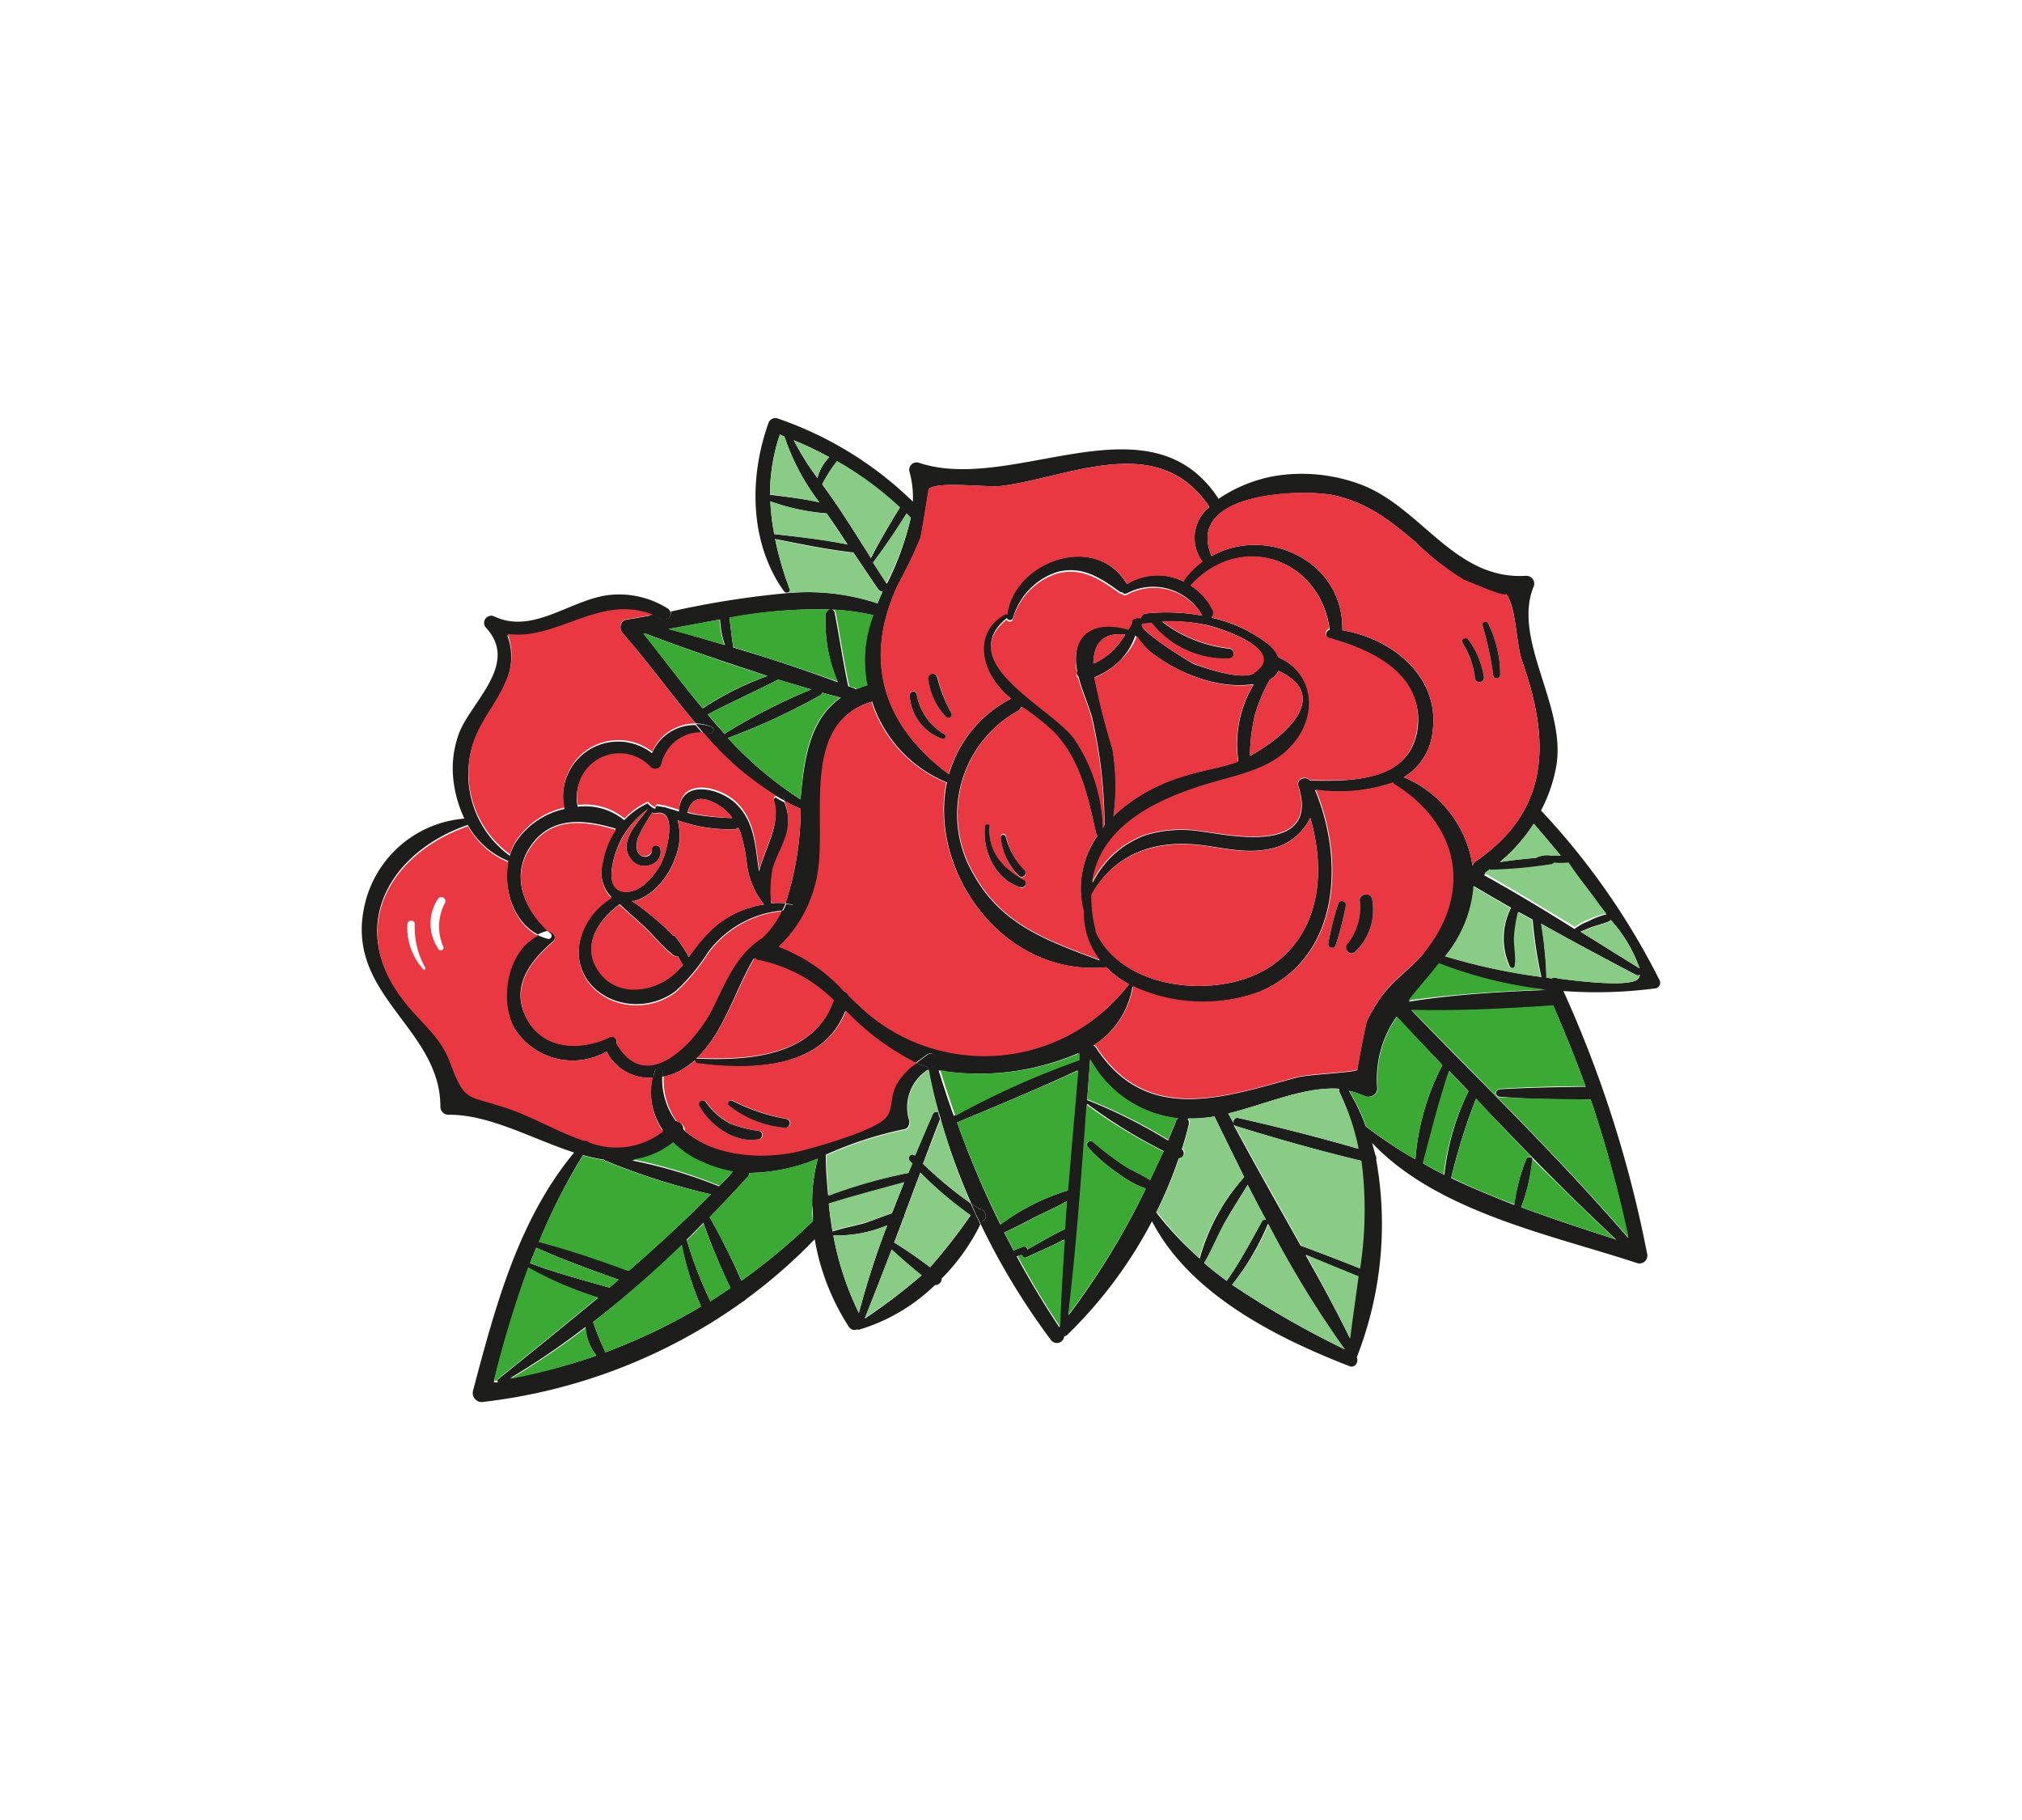<svg xmlns="http://www.w3.org/2000/svg" viewBox="0 0 150 134.99">
  <defs>
    <style>
      .cls-1 {
        fill: #1d1d1b;
      }

      .cls-2 {
        fill: #89cc86;
      }

      .cls-3 {
        fill: #3aaa35;
      }

      .cls-4 {
        fill: #e93842;
      }
    </style>
  </defs>
  <title>figure_nature_3</title>
  <g id="Objects">
    <path class="cls-1" d="M111.74,44.07c.21.43-2.77-.9-3.09-1l0,0h0A20.26,20.26,0,0,1,105,40.2c-1.9-1.6-3.53-2.9-6.05-3.46-2-.45-11.13-.37-9.07,4.51,4-2.27,9.81.3,9.7,5.5,3.66.6,7.24,3.42,6.7,7.49a4.48,4.48,0,0,1-2.14,3.41,8.46,8.46,0,0,1,5.1,6.58.58.58,0,0,1,.23-.34c5.64-3.86,5.47-9.09,3.46-14.82C112.43,47.65,112.52,45.13,111.74,44.07Zm-23.38-.62A4.75,4.75,0,0,1,90,45.28a.45.45,0,0,1-.11.54,10.65,10.65,0,0,1,4.17,1.94,2.37,2.37,0,0,1,.79,1c2.67,1.19,3,4.31,1.07,6.5-1.37,1.57-3.42,2.1-5.34,2.63-4.44,1.21-8.92,3.24-9.53,7.61A7.08,7.08,0,0,1,85,61.95a9.11,9.11,0,0,1,4.12-.27c1.55.16,8.89,1.92,7.21-3.35-.18-.55.54-.8.85-.43a.31.31,0,0,1,.17,0c3,.07,7.18,0,7.79-3.7s-2.9-5.8-6.05-6.71H99l-.35-.1a.35.35,0,0,1,0-.68C97.92,41.43,92.08,39.37,88.36,43.45ZM51.65,78.52a0,0,0,0,1,0,0c3.76.17,8.75-.12,10.16-4.28a11,11,0,0,0-5.66-3,.45.45,0,0,1-.25-.12C54.51,73.49,53.68,76.63,51.65,78.52Zm71.46-5.82a.42.42,0,0,1-.36.62,33.3,33.3,0,0,1-6.77.19A87.66,87.66,0,0,1,122.19,93a.58.58,0,0,1-.71.7c-6.4-2.11-14.82-3.78-19.7-8.93.09.3.17.6.25.91a.39.39,0,0,1,.06.33,27.06,27.06,0,0,1-1.44,14.67c.16.32-.13.82-.53.66C94.68,99.23,88.26,96,85.46,90.59A33.32,33.32,0,0,1,79.19,99a.39.39,0,0,1-.24.12.55.55,0,0,1-1,.26,52.05,52.05,0,0,1-5.19-8.56c0-.08.08-.16.12-.24a.39.39,0,0,0,.19-.58.42.42,0,0,0-.43-.33c-.2-.14-.4-.27-.6-.43A48.46,48.46,0,0,1,69.78,83s0-.07,0-.11a.28.28,0,0,0-.17-.37q-.45-1.59-.78-3.21a4.34,4.34,0,0,1,.43-.23c.51-.36,0-1.22-.5-.85l-.84.61A18.88,18.88,0,0,1,62.7,75c-1.68,4.32-7,4.4-11,3.89a.17.17,0,0,1-.15-.25,6.23,6.23,0,0,1-1.1.78,4.19,4.19,0,0,1-1.27.45c0-.11,0-.22,0-.33,0-.36-.51-.41-.61-.08a4.21,4.21,0,0,0-.12.48A3.55,3.55,0,0,1,45,78a5.11,5.11,0,0,1-6.8-1.65c-1.24-2.08-.64-5.8,1.68-7a3.63,3.63,0,0,0,.76.29.23.23,0,0,0,.22-.38l-.2-.18c.37,0,.7.47.36.75-1.7,1.45-3.21,3.4-1.93,5.74s4.07,2.35,6.14,1.34a.35.35,0,0,1,.48.43h0c2.25,4,6-.21,7.16-2.59,1-2,1.75-4,3.66-5.2a6.82,6.82,0,0,0,1.46-2l.72-.09c.2,0,.28-.33,0-.37L58.27,67A22.78,22.78,0,0,0,59.4,60a11.91,11.91,0,0,1-1.19-.58c0-.09-.08-.19-.13-.28a.34.34,0,0,0-.52-.09,22,22,0,0,1-5.37-4.68,2.45,2.45,0,0,1,.46,0,.24.24,0,0,0,.13-.46,3.12,3.12,0,0,0-1.17-.25c-1.85-2.19-3.55-4.57-5.42-6.69-.26-.3-.21-.91.26-1,.64-.1,1.31-.22,2-.35a6.23,6.23,0,0,1,.59.28.5.5,0,0,0,.73-.54A67,67,0,0,1,58.36,44a16.46,16.46,0,0,1,6.74.74c.12-.29.24-.58.37-.86a.37.37,0,0,1-.31-.16c-.63-.91-1.24-1.83-1.85-2.74-2-.22-3.89-.63-5.81-1a24.45,24.45,0,0,0,1.08,3.7c.07.17-.07.28-.22.28a.25.25,0,0,1-.2-.1C55.6,40.28,55.56,35.44,57,31.4a.54.54,0,0,1,.66-.37,26.78,26.78,0,0,1,10.06,6.18A7.09,7.09,0,0,0,67.47,35a.55.55,0,0,1,.68-.68c7,2.36,17.14-5.15,22.25,2.68a10.82,10.82,0,0,1,4.15-1.69,12.47,12.47,0,0,1,6.32.6c4.57,1.67,7,7.15,12.37,6.8a.59.59,0,0,1,.56.73c-1.7,4,2.49,9,1.63,13.5a11.41,11.41,0,0,1-1.11,3.18A53.43,53.43,0,0,1,123.11,72.7Zm-1.48-.87h0a10.54,10.54,0,0,0-2.15-3.6.31.31,0,0,1-.16.13c-.38.15-.78.25-1.17.38s-.6.26-.91.36Zm-.09.75a.69.69,0,0,0,.11-.28.28.28,0,0,1-.31,0c-2.36-1.24-4.71-2.49-7-3.78a29.64,29.64,0,0,1,.39,4l.4.05a.44.44,0,0,1,.43,0C117.54,72.85,121.11,73.22,121.54,72.58Zm-2.37-4.76c-.24-.31-.46-.58-.59-.77-.72-1-1.48-2-2.25-2.92a.15.15,0,0,1-.09,0,4.91,4.91,0,0,1-1,0,.37.37,0,0,1-.22.12,36,36,0,0,1-4.51.41s-.06,0-.1,0-.21.17-.33.25c2.27,1.26,4.5,2.6,6.72,4h0a3.86,3.86,0,0,1,1-.56A6.26,6.26,0,0,1,119.17,67.82Zm1.61,24A88.05,88.05,0,0,0,118,81.55c-2.24,0-4.48,0-6.71-.2A.28.28,0,0,1,111,81a.27.27,0,0,1,.26-.2c2.12-.13,4.25-.16,6.37-.19-.72-2-1.53-4-2.4-6-3.48.23-7,.44-10.52.33,2,2.08,4.07,4.15,6.11,6.23C114.22,84.62,117.6,88.14,120.78,91.82Zm-5-28.36c-.66-.79-1.32-1.58-2-2.36a12.74,12.74,0,0,1-2.51,2.84c.88-.14,1.77-.23,2.65-.31,0,0,0,0,0,0a1.86,1.86,0,0,1,1.09-.18Zm-1,10a0,0,0,0,1,0,0,31.71,31.71,0,0,1-8-1.93c-.74.94-1.55,1.83-2.27,2.77C107.87,73.76,111.32,73.57,114.73,73.43Zm-1.88,16.11c2.29.85,4.63,1.61,7,2.38-2.13-2-4.19-4-6.23-6.11-1.41-1.43-2.79-2.88-4.18-4.33a44.85,44.85,0,0,0-1.84,5.87c1.52.74,3.09,1.37,4.68,2a13.89,13.89,0,0,1,.9-3.42.24.24,0,0,1,.31-.11s0,0,0,0,0,0,0,0l.05,0a.18.18,0,0,1,.09.18A13.54,13.54,0,0,1,112.85,89.54Zm1.39-17.09h.06a32.36,32.36,0,0,1-.65-4.27l-1.05-.57a11.13,11.13,0,0,0-.29,1.82c0,.71.15,1.44.06,2.14a.22.22,0,0,1-.4.11,5,5,0,0,1,.08-4.38c-.93-.53-1.85-1.06-2.76-1.6a1.21,1.21,0,0,0,0,.19,9.34,9.34,0,0,1-2.11,5A44.6,44.6,0,0,0,114.24,72.45Zm-5.31,8.5-1.45-1.52c-.76,2.27-1.33,4.54-1.94,6.85.51.29,1,.56,1.56.83A18.83,18.83,0,0,1,108.93,80.95ZM107,79l-3.41-3.57a8,8,0,0,0-1.42,5.29c0,.53-.58.76-1,.56a5.57,5.57,0,0,0-1.11-.37,15.57,15.57,0,0,1,1.26,2.64A32.77,32.77,0,0,0,105,86,18.15,18.15,0,0,1,107,79Zm-1.39-8.33c3.61-4.47,2.58-9.51-2.19-12.48a.51.51,0,0,1-.13-.12,12.24,12.24,0,0,1-5.74.53c2.19,5.22,1.87,12.5-4.19,15a12.23,12.23,0,0,1-9.35-.42,6.38,6.38,0,0,1-2.91,4.38.41.41,0,0,1,.22.18c3.79,5.78,9.61,3.59,14.92,2.18.87-.23,4.3-.36,4.46-.56-.07.08.63-3.46.69-3.59a11.17,11.17,0,0,1,1-1.72C103.31,72.7,104.68,71.86,105.66,70.65Zm-4.79,23.42a28.39,28.39,0,0,0,.1-8c-3.12-.75-6.23-1.63-9.28-2.58a.37.37,0,0,1-.15-.11c1.61,3,3.31,6,5,9C98,92.94,99.42,93.49,100.87,94.07Zm-.71,5.24c.19-1.58.43-3.13.63-4.64-1.3-.52-2.6-1.06-3.89-1.6C98,95.13,99.14,97.21,100.16,99.31Zm.63-14.09A17,17,0,0,0,99.36,81a.34.34,0,0,1,0-.24c-2.55-.19-5.43,1.14-8.23,1.83.12.24.27.48.4.73a.29.29,0,0,1,.35-.39C94.84,83.6,97.84,84.36,100.79,85.22ZM94.52,71.5c3.51-2.59,3.79-7,2.68-10.85A4.19,4.19,0,0,1,94,63c-1.68.32-3.35-.14-5-.33-3.35-.38-6.29.65-8,3.65a9.49,9.49,0,0,0,.3,2.6.16.16,0,0,1,0,.15C83.27,73.59,90.8,74.25,94.52,71.5ZM92.73,56.07c2.39-1.3,6.19-4.41,2.11-6.31a1.53,1.53,0,0,1-.64.65,12.51,12.51,0,0,0-1.08,2.53A13.28,13.28,0,0,0,92.73,56.07Zm7,44a76.24,76.24,0,0,1-5.67-9.29A19,19,0,0,1,91.4,95.3,69.25,69.25,0,0,0,99.78,100.1Zm-6.16-9.5a.26.26,0,0,1,.32-.1c-.45-.86-.9-1.72-1.33-2.58-.54.89-1.12,1.76-1.63,2.67s-1,2.13-1.6,3.13c.54.47,1.1.9,1.67,1.32C92,93.6,92.77,92.1,93.62,90.6Zm-.56-40.69c2.6-1.74-2.79-3.37-3.49-3.52a12.3,12.3,0,0,0-3.31-.24,10,10,0,0,0,5,2,.38.38,0,0,1,0,.75,7,7,0,0,1-5.78-2.65l-.46.05a.34.34,0,0,1-.18,0l0,0c-.69.28,3.37,2.79,3.8,3C89.54,49.6,92.16,50.51,93.06,49.91Zm-.08.87c-2.64.4-5.75-.89-7.71-2.5a6.13,6.13,0,0,1-1-1.12A4.83,4.83,0,0,1,83,49.08a6,6,0,0,1-1.8,1.16,51.49,51.49,0,0,0,1.34,5.3,16.9,16.9,0,0,1,.07,5l.21-.22a13,13,0,0,1,5-2.76c1.24-.4,2.54-.57,3.78-1l.27-.1A8.54,8.54,0,0,1,93,50.78ZM92.3,87.31q-1.12-2.27-2.21-4.5a10,10,0,0,1-2,.18.48.48,0,0,1,.09.45c-.14.6-.32,1.21-.51,1.81a.38.38,0,0,1-.23.68,32.87,32.87,0,0,1-1.67,4A24.75,24.75,0,0,0,89,93.36,15.09,15.09,0,0,1,92.3,87.31Zm-2.58-49.7h0c-3.76-5.66-10.3-2.24-15.37-1.57-1.09.15-4.7-.37-5.44.22,0,0-.55,3.44-.63,3.66a34.77,34.77,0,0,1-1.62,3.37c-2.66,5.58-1.2,10.48,3.74,14.14A9.18,9.18,0,0,1,75,51.82a6.37,6.37,0,0,1-1.14-1.18c-1.24-1.71-1.36-3.94.63-5.07a.18.18,0,0,1,.2,0c.54-4,6.6-6.11,8.9-2.27a4.35,4.35,0,0,1,4.21-.17.3.3,0,0,1,0-.1,6.07,6.07,0,0,1,1.38-1.39A2.94,2.94,0,0,1,89.72,37.61ZM87.41,82.94l-.18,0a8.45,8.45,0,0,1-6.36-4.34c-.07,1-.15,2-.22,3,0,0,0,0,0,0a38.29,38.29,0,0,1,6,3c.19-.46.39-.92.58-1.39A.46.46,0,0,1,87.41,82.94ZM85,45.51a14.45,14.45,0,0,1,4.19.16A4.16,4.16,0,0,0,83.62,44a.28.28,0,0,1-.36-.06.36.36,0,0,1-.2-.06c-1.4-1-2.74-1.92-4.57-1.47a5,5,0,0,0-3.34,3.43.24.24,0,0,1-.45,0c-4,3.2,3.34,6.56,5,8.85a12.37,12.37,0,0,1,2.13,6.65l.11-.15a36.06,36.06,0,0,0-.93-8c-.27-.94-.75-2-1-3a.36.36,0,0,1-.1-.43,4.25,4.25,0,0,1-.08-1.23c.21-2.18,2.11-2.46,3.9-1.93.07-.12.15-.24.23-.36,0-.32.12-.54.71-.49A.38.38,0,0,1,85,45.51Zm.33,42c.33-.7.65-1.41,1-2.13a38,38,0,0,1-5.68-3.51c-.07,1-.14,2-.22,3-.31,4.24-.64,8.47-1.15,12.68A56.2,56.2,0,0,0,85,88.17,8,8,0,0,1,82.89,87a12.22,12.22,0,0,1-2.17-1.89.26.26,0,0,1-.08-.19.28.28,0,0,1,.47-.21,21.14,21.14,0,0,0,2.41,1.82C84.1,86.88,84.76,87.16,85.34,87.54ZM83.48,47.07c-1.75-.2-2.34.77-2.37,2.15l.18-.08a5.09,5.09,0,0,0,1.13-.76A6.62,6.62,0,0,0,83.48,47.07ZM83.75,73a7.56,7.56,0,0,1-1.69-1.25c-7.7.74-13.2-7.21-11.81-13.71a9.69,9.69,0,0,1-5.55-6l0,0c-5.58,1.66-3.07,9.28-4.14,13.38a9.63,9.63,0,0,1-2.76,4.79,12.51,12.51,0,0,1,4.88,3.34.49.49,0,0,1,.31.3l.94.89A13.45,13.45,0,0,0,83.75,73ZM81.41,62a.23.23,0,0,1-.08-.11c-.63-2.76-1.17-5.59-3.27-7.66a19.43,19.43,0,0,0-2.3-1.8.46.46,0,0,1-.23.29,8.79,8.79,0,0,0-3.25,12.25c2.1,3.73,5.62,4.88,9.3,6.28a5.55,5.55,0,0,1-1.21-3.62A6.92,6.92,0,0,1,81.41,62ZM80,78.64c0-.18,0-.35,0-.52a18.74,18.74,0,0,1-9.53,1.4c-.3,0-.57-.08-.84-.13.35,1.14.72,2.27,1.12,3.38A62.85,62.85,0,0,1,80,78.64Zm-.83,9.66c.24-3,.51-5.93.76-8.9C77,80.77,74,82,71,83.26h0a71.3,71.3,0,0,0,3.21,7.57A16.43,16.43,0,0,1,79.22,88.3ZM79,91.17c0-.69.09-1.38.14-2.07-.69.4-1.43.72-2.14,1.07s-1.66.88-2.51,1.25l.7,1.34.69-.28a.25.25,0,0,1,.34.2C77.15,92.16,78.06,91.61,79,91.17Zm-.41,7.26c.07-2.16.2-4.32.35-6.49-.92.49-1.9.9-2.84,1.34a.24.24,0,0,1-.33-.19l-.35.1q1.44,2.67,3.16,5.26S78.61,98.44,78.61,98.43Zm-11-60c-.11-.12-.22-.22-.33-.33-.77,1.25-1.6,2.46-2.46,3.65l1,1.55A22,22,0,0,0,67.57,38.41Zm-.82-.75,0,0a24.7,24.7,0,0,0-4.7-3.41A10,10,0,0,0,61,35.94c.44.6.87,1.2,1.27,1.8.8,1.21,1.57,2.43,2.34,3.66C65.26,40.13,66,38.88,66.75,37.66ZM64.32,50.83h0c0-.17-.1-.34-.13-.52a9.26,9.26,0,0,1,.54-4.69,18.43,18.43,0,0,0-3.07-.41.28.28,0,0,1,.26.24c.35,1.82.62,3.64,1,5.45l.41.14a.57.57,0,0,1,.13.08C63.77,51,64,50.92,64.32,50.83Zm-1.94.92L61,51.38a.34.34,0,0,1-.15.19A47.78,47.78,0,0,1,54,54.74a27.4,27.4,0,0,0,5.39,4.56C59.66,56.22,60.08,53.36,62.38,51.75Zm.5-11.36c-.51-.77-1-1.53-1.56-2.31a15.82,15.82,0,0,1-4.17-.89,0,0,0,0,1,0,0,16.78,16.78,0,0,0,.29,2.43C59.25,39.83,61.08,40,62.88,40.39Zm-1.63,5.16a.39.39,0,0,1,.32-.34,35.13,35.13,0,0,0-7.46.62c.1.73.17,1.47.29,2.2,2.62.78,5.21,1.64,7.75,2.57A11.29,11.29,0,0,1,61.25,45.55Zm-.61-10.09a3.39,3.39,0,0,1,.88-1.55,26.42,26.42,0,0,0-2.63-1.25A20.08,20.08,0,0,0,60.64,35.46Zm-.46,15.68-2.45-.73C56,51.29,54.22,52.09,52.5,53c.42.5.85,1,1.29,1.46a.28.28,0,0,1,.08-.11A44.48,44.48,0,0,1,60.18,51.14Zm.6-13.88a16.86,16.86,0,0,1-2.59-4.88l-.34-.13a13.94,13.94,0,0,0-.73,4.47.29.29,0,0,1,.16,0C58.42,36.86,59.63,37,60.78,37.26Zm-7,10.58a6.45,6.45,0,0,1-.36-1.89l-3.82.71C50.95,47,52.35,47.43,53.74,47.84Zm-1.63,4.69a22.56,22.56,0,0,1,4.79-2.39c-3.05-1-6.08-2-9-3.13l-.06,0-.11,0C49.2,48.85,50.61,50.73,52.11,52.53Z"/>
    <path class="cls-2" d="M121.64,71.84h0l-4.38-2.72c.31-.1.61-.25.91-.36s.79-.23,1.17-.38a.31.31,0,0,0,.16-.13A10.54,10.54,0,0,1,121.64,71.84Z"/>
    <path class="cls-2" d="M121.65,72.3a.69.69,0,0,1-.11.28c-.43.64-4,.27-6,0a.44.44,0,0,0-.43,0l-.4-.05a29.64,29.64,0,0,0-.39-4c2.34,1.29,4.69,2.54,7,3.78A.28.28,0,0,0,121.65,72.3Z"/>
    <path class="cls-2" d="M118.58,67c.13.19.35.46.59.77a6.26,6.26,0,0,0-1.33.43,3.86,3.86,0,0,0-1,.56h0c-2.22-1.35-4.45-2.69-6.72-4,.12-.08.22-.17.33-.25s.06,0,.1,0a36,36,0,0,0,4.51-.41.37.37,0,0,0,.22-.12,4.91,4.91,0,0,0,1,0,.15.15,0,0,0,.09,0C117.1,65.08,117.86,66,118.58,67Z"/>
    <path class="cls-3" d="M118,81.55a88.05,88.05,0,0,1,2.82,10.27c-3.18-3.68-6.56-7.2-10-10.69L111,81a.28.28,0,0,0,.26.39C113.48,81.5,115.72,81.52,118,81.55Z"/>
    <path class="cls-3" d="M115.22,74.57c.87,2,1.68,4,2.4,6-2.12,0-4.25.06-6.37.19a.27.27,0,0,0-.26.2l-.18.17c-2-2.08-4.09-4.15-6.11-6.23C108.2,75,111.74,74.8,115.22,74.57Z"/>
    <path class="cls-2" d="M113.78,61.1c.67.78,1.33,1.57,2,2.36l-.75,0a1.86,1.86,0,0,0-1.09.18s0,0,0,0c-.88.08-1.77.17-2.65.31A12.74,12.74,0,0,0,113.78,61.1Z"/>
    <path class="cls-3" d="M114.72,73.4a0,0,0,0,0,0,0c-3.41.14-6.86.33-10.24.81.72-.94,1.53-1.83,2.27-2.77A31.71,31.71,0,0,0,114.72,73.4Z"/>
    <path class="cls-3" d="M119.84,91.92c-2.36-.77-4.7-1.53-7-2.38a13.54,13.54,0,0,0,.81-3.51.18.18,0,0,0-.09-.18l0,0C115.65,87.89,117.71,89.94,119.84,91.92Z"/>
    <path class="cls-2" d="M114.3,72.46h-.06a44.6,44.6,0,0,1-7.06-1.52,9.34,9.34,0,0,0,2.11-5,1.21,1.21,0,0,1,0-.19c.91.54,1.83,1.07,2.76,1.6a5,5,0,0,0-.08,4.38.22.22,0,0,0,.4-.11c.09-.7-.09-1.43-.06-2.14a11.13,11.13,0,0,1,.29-1.82l1.05.57A32.36,32.36,0,0,0,114.3,72.46Z"/>
    <path class="cls-3" d="M113.61,85.81l0,0-.05,0s0,0,0,0,0,0,0,0a.24.24,0,0,0-.31.11,13.89,13.89,0,0,0-.9,3.42c-1.59-.6-3.16-1.23-4.68-2a44.85,44.85,0,0,1,1.84-5.87C110.82,82.93,112.2,84.38,113.61,85.81Z"/>
    <path class="cls-4" d="M112.93,49.07c2,5.73,2.18,11-3.46,14.82a.58.58,0,0,0-.23.34,8.46,8.46,0,0,0-5.1-6.58,4.48,4.48,0,0,0,2.14-3.41c.54-4.07-3-6.89-6.7-7.49.11-5.2-5.71-7.77-9.7-5.5-2.06-4.88,7.06-5,9.07-4.51,2.52.56,4.15,1.86,6.05,3.46A20.26,20.26,0,0,0,108.61,43l0,0c.32.11,3.3,1.44,3.09,1C112.52,45.13,112.43,47.65,112.93,49.07Zm-1.64,1a8.54,8.54,0,0,0-.91-3.84c-.11-.23-.48-.07-.4.17a24.88,24.88,0,0,1,.8,3.74C110.83,50.42,111.29,50.34,111.29,50.06Zm-1.87.25a.33.33,0,1,0,.66-.09,6.28,6.28,0,0,0-1.15-2.77c-.18-.25-.6,0-.43.25A6.1,6.1,0,0,1,109.42,50.31Z"/>
    <path class="cls-1" d="M110.38,46.22a8.54,8.54,0,0,1,.91,3.84c0,.28-.46.36-.51.07a24.88,24.88,0,0,0-.8-3.74C109.9,46.15,110.27,46,110.38,46.22Z"/>
    <path class="cls-1" d="M110.08,50.22a.33.33,0,1,1-.66.09,6.1,6.1,0,0,0-.92-2.61c-.17-.27.25-.5.43-.25A6.28,6.28,0,0,1,110.08,50.22Z"/>
    <path class="cls-3" d="M107.48,79.43l1.45,1.52a18.83,18.83,0,0,0-1.83,6.16c-.53-.27-1-.54-1.56-.83C106.15,84,106.72,81.7,107.48,79.43Z"/>
    <path class="cls-1" d="M108.62,43l0,0,0,0Z"/>
    <path class="cls-3" d="M103.64,75.41,107,79a18.15,18.15,0,0,0-2,7,32.77,32.77,0,0,1-3.65-2.45,15.57,15.57,0,0,0-1.26-2.64,5.57,5.57,0,0,1,1.11.37c.41.2,1,0,1-.56A8,8,0,0,1,103.64,75.41Z"/>
    <path class="cls-4" d="M103.47,58.17c4.77,3,5.8,8,2.19,12.48-1,1.21-2.35,2-3.25,3.36a11.17,11.17,0,0,0-1,1.72c-.06.13-.76,3.67-.69,3.59-.16.2-3.59.33-4.46.56C91,81.29,85.16,83.48,81.37,77.7a.41.41,0,0,0-.22-.18,6.38,6.38,0,0,0,2.91-4.38,12.23,12.23,0,0,0,9.35.42c6.06-2.48,6.38-9.76,4.19-15a12.24,12.24,0,0,0,5.74-.53A.51.51,0,0,0,103.47,58.17Zm-2.94,12.42a4.25,4.25,0,0,0,1.25-3.92c-.12-.5-1-.4-.91.12A4.36,4.36,0,0,1,100,70C99.65,70.42,100.15,71,100.53,70.59Zm-.69-3.44a.29.29,0,0,0-.55-.15,20.56,20.56,0,0,0-.75,3,.28.28,0,0,0,.53.15A22.38,22.38,0,0,0,99.84,67.15Z"/>
    <path class="cls-4" d="M99.06,47.45c3.15.91,6.68,2.82,6.05,6.71s-4.8,3.77-7.79,3.7a.31.31,0,0,0-.17,0c-.31-.37-1-.12-.85.43,1.68,5.27-5.66,3.51-7.21,3.35a9.11,9.11,0,0,0-4.12.27A7.08,7.08,0,0,0,81,65.47c.61-4.37,5.09-6.4,9.53-7.61,1.92-.53,4-1.06,5.34-2.63,1.93-2.19,1.6-5.31-1.07-6.5a2.37,2.37,0,0,0-.79-1,10.65,10.65,0,0,0-4.17-1.94.45.45,0,0,0,.11-.54,4.75,4.75,0,0,0-1.64-1.83c3.72-4.08,9.56-2,10.31,3.21a.35.35,0,0,0,0,.68l.35.1Z"/>
    <path class="cls-1" d="M101.78,66.67a4.25,4.25,0,0,1-1.25,3.92c-.38.37-.88-.17-.57-.57a4.36,4.36,0,0,0,.91-3.23C100.83,66.27,101.66,66.17,101.78,66.67Z"/>
    <path class="cls-2" d="M101,86.1a28.39,28.39,0,0,1-.1,8c-1.45-.58-2.9-1.13-4.35-1.68-1.67-3-3.37-6-5-9a.37.37,0,0,0,.15.11C94.74,84.47,97.85,85.35,101,86.1Z"/>
    <path class="cls-2" d="M100.79,94.67c-.2,1.51-.44,3.06-.63,4.64-1-2.1-2.13-4.18-3.26-6.24C98.19,93.61,99.49,94.15,100.79,94.67Z"/>
    <path class="cls-1" d="M99.29,67a.29.29,0,0,1,.55.15,22.38,22.38,0,0,1-.77,3,.28.28,0,0,1-.53-.15A20.56,20.56,0,0,1,99.29,67Z"/>
    <path class="cls-2" d="M99.36,81a17,17,0,0,1,1.43,4.21c-3-.86-6-1.62-8.94-2.28a.29.29,0,0,0-.35.39c-.13-.25-.28-.49-.4-.73,2.8-.69,5.68-2,8.23-1.83A.34.34,0,0,0,99.36,81Z"/>
    <path class="cls-4" d="M97.2,60.65c1.11,3.86.83,8.26-2.68,10.85-3.72,2.75-11.25,2.09-13.26-2.41a.16.16,0,0,0,0-.15,9.49,9.49,0,0,1-.3-2.6c1.74-3,4.68-4,8-3.65,1.66.19,3.33.65,5,.33A4.19,4.19,0,0,0,97.2,60.65Z"/>
    <path class="cls-4" d="M94.84,49.76c4.08,1.9.28,5-2.11,6.31a13.28,13.28,0,0,1,.39-3.13,12.51,12.51,0,0,1,1.08-2.53A1.53,1.53,0,0,0,94.84,49.76Z"/>
    <path class="cls-2" d="M94.11,90.81a76.24,76.24,0,0,0,5.67,9.29,69.25,69.25,0,0,1-8.38-4.8A19,19,0,0,0,94.11,90.81Z"/>
    <path class="cls-2" d="M93.94,90.5a.26.26,0,0,0-.32.1C92.77,92.1,92,93.6,91,95c-.57-.42-1.13-.85-1.67-1.32.59-1,1-2.12,1.6-3.13s1.09-1.78,1.63-2.67C93,88.78,93.49,89.64,93.94,90.5Z"/>
    <path class="cls-4" d="M89.57,46.39c.7.15,6.09,1.78,3.49,3.52-.9.6-3.52-.31-4.48-.68-.43-.17-4.49-2.68-3.8-3l0,0a.34.34,0,0,0,.18,0l.46-.05a7,7,0,0,0,5.78,2.65.38.38,0,0,0,0-.75,10,10,0,0,1-5-2A12.3,12.3,0,0,1,89.57,46.39Z"/>
    <path class="cls-4" d="M85.27,48.28c2,1.61,5.07,2.9,7.71,2.5a8.54,8.54,0,0,0-1.13,5.72l-.27.1c-1.24.41-2.54.58-3.78,1a13,13,0,0,0-5,2.76l-.21.22a16.9,16.9,0,0,0-.07-5,51.49,51.49,0,0,1-1.34-5.3A6,6,0,0,0,83,49.08a4.83,4.83,0,0,0,1.35-1.92A6.13,6.13,0,0,0,85.27,48.28Z"/>
    <path class="cls-2" d="M90.09,82.81q1.08,2.23,2.21,4.5a15.09,15.09,0,0,0-3.34,6,24.75,24.75,0,0,1-3.14-3.43,32.87,32.87,0,0,0,1.67-4,.38.38,0,0,0,.23-.68c.19-.6.37-1.21.51-1.81a.48.48,0,0,0-.09-.45A10,10,0,0,0,90.09,82.81Z"/>
    <path class="cls-4" d="M89.71,37.61h0a2.94,2.94,0,0,0-.49,4.06,6.07,6.07,0,0,0-1.38,1.39.3.3,0,0,0,0,.1,4.35,4.35,0,0,0-4.21.17c-2.3-3.84-8.36-1.75-8.9,2.27a.18.18,0,0,0-.2,0c-2,1.13-1.87,3.36-.63,5.07A6.37,6.37,0,0,0,75,51.82a9.18,9.18,0,0,0-4.62,5.61c-4.94-3.66-6.4-8.56-3.74-14.14a34.77,34.77,0,0,0,1.62-3.37c.08-.22.6-3.63.63-3.66.74-.59,4.35-.07,5.44-.22C79.41,35.37,85.95,31.95,89.71,37.61ZM70.17,53.16a.24.24,0,0,0,.38-.3,11.23,11.23,0,0,1-1-2.63.33.33,0,0,0-.65.09A4.85,4.85,0,0,0,70.17,53.16Zm-.25,1.65c.2.07.32-.24.14-.34a4.26,4.26,0,0,1-2.06-3c0-.3-.54-.23-.52.07A3.65,3.65,0,0,0,69.92,54.81Z"/>
    <path class="cls-3" d="M87.23,82.92l.18,0a.46.46,0,0,0-.17.23c-.19.47-.39.93-.58,1.39a38.29,38.29,0,0,0-6-3s0,0,0,0c.07-1,.15-2,.22-3A8.45,8.45,0,0,0,87.23,82.92Z"/>
    <path class="cls-4" d="M89.2,45.67A14.45,14.45,0,0,0,85,45.51a.38.38,0,0,0-.35.36c-.59-.05-.75.17-.71.49-.08.12-.16.24-.23.36-1.79-.53-3.69-.25-3.9,1.93a4.25,4.25,0,0,0,.08,1.23.36.36,0,0,0,.1.43c.26,1,.74,2,1,3a36.06,36.06,0,0,1,.93,8l-.11.15a12.37,12.37,0,0,0-2.13-6.65c-1.66-2.29-9-5.65-5-8.85a.24.24,0,0,0,.45,0,5,5,0,0,1,3.34-3.43c1.83-.45,3.17.46,4.57,1.47a.36.36,0,0,0,.2.06.28.28,0,0,0,.36.06A4.16,4.16,0,0,1,89.2,45.67Z"/>
    <path class="cls-3" d="M86.31,85.41c-.32.72-.64,1.43-1,2.13-.58-.38-1.24-.66-1.82-1a21.14,21.14,0,0,1-2.41-1.82.28.28,0,0,0-.47.21l-.23,0c.08-1,.15-2,.22-3A38,38,0,0,0,86.31,85.41Z"/>
    <path class="cls-4" d="M81.11,49.22c0-1.38.62-2.35,2.37-2.15a6.62,6.62,0,0,1-1.06,1.31,5.09,5.09,0,0,1-1.13.76Z"/>
    <path class="cls-3" d="M82.89,87A8,8,0,0,0,85,88.17a56.2,56.2,0,0,1-5.77,9.39c.51-4.21.84-8.44,1.15-12.68l.23,0a.26.26,0,0,0,.08.19A12.22,12.22,0,0,0,82.89,87Z"/>
    <path class="cls-4" d="M82.06,71.74A7.56,7.56,0,0,0,83.75,73a13.45,13.45,0,0,1-19.87,1.76l-.94-.89a.49.49,0,0,0-.31-.3,12.51,12.51,0,0,0-4.88-3.34,9.63,9.63,0,0,0,2.76-4.79c1.07-4.1-1.44-11.72,4.14-13.38l0,0a9.69,9.69,0,0,0,5.55,6C68.86,64.53,74.36,72.48,82.06,71.74Z"/>
    <path class="cls-4" d="M81.33,61.86a.23.23,0,0,0,.08.11,6.92,6.92,0,0,0-1,5.63,5.55,5.55,0,0,0,1.21,3.62c-3.68-1.4-7.2-2.55-9.3-6.28a8.79,8.79,0,0,1,3.25-12.25.46.46,0,0,0,.23-.29,19.43,19.43,0,0,1,2.3,1.8C80.16,56.27,80.7,59.1,81.33,61.86ZM75.6,65a.29.29,0,0,0,.41-.41A5.54,5.54,0,0,1,74.62,62a.19.19,0,0,0-.37,0A4.48,4.48,0,0,0,75.6,65Zm.09.84a.29.29,0,0,0,.22-.54c-1.53-.87-2.62-2.07-2.5-3.95,0-.22-.32-.21-.34,0C72.86,63.08,73.86,65.27,75.69,65.8Z"/>
    <path class="cls-3" d="M80.09,78.12c0,.17,0,.34,0,.52a62.85,62.85,0,0,0-9.21,4.13c-.4-1.11-.77-2.24-1.12-3.38.27,0,.54.1.84.13A18.74,18.74,0,0,0,80.09,78.12Z"/>
    <path class="cls-3" d="M80,79.4c-.25,3-.52,5.93-.76,8.9a16.43,16.43,0,0,0-5,2.53A71.3,71.3,0,0,1,71,83.26h0C74,82,77,80.77,80,79.4Z"/>
    <path class="cls-3" d="M79.16,89.1c-.05.69-.1,1.38-.14,2.07-1,.44-1.87,1-2.78,1.51a.25.25,0,0,0-.34-.2l-.69.28-.7-1.34c.85-.37,1.68-.83,2.51-1.25S78.47,89.5,79.16,89.1Z"/>
    <path class="cls-3" d="M79,91.94c-.15,2.17-.28,4.33-.35,6.49,0,0,0,0,0,0q-1.73-2.59-3.16-5.26l.35-.1a.24.24,0,0,0,.33.19C77.06,92.84,78,92.43,79,91.94Z"/>
    <path class="cls-1" d="M76,64.55a.29.29,0,0,1-.41.41,4.48,4.48,0,0,1-1.35-2.89.19.19,0,0,1,.37,0A5.54,5.54,0,0,0,76,64.55Z"/>
    <path class="cls-1" d="M75.91,65.26a.29.29,0,0,1-.22.54c-1.83-.53-2.83-2.72-2.62-4.49,0-.21.35-.22.34,0C73.29,63.19,74.38,64.39,75.91,65.26Z"/>
    <path class="cls-1" d="M73.07,90a.39.39,0,0,1-.19.58c0,.08-.07.16-.12.24-.25-.53-.49-1-.72-1.58.2.16.4.29.6.43A.42.42,0,0,1,73.07,90Z"/>
    <path class="cls-1" d="M72,89.25c.23.53.47,1,.72,1.58a15,15,0,0,1-2.86,4,.48.48,0,0,1-.5.49,13.69,13.69,0,0,1-5.57,3.29.23.23,0,0,1-.2,0,.49.49,0,0,1-.62-.2,17.18,17.18,0,0,1-2.53-6.49,39.72,39.72,0,0,1-5.11,4.46.47.47,0,0,1-.21.16A41.08,41.08,0,0,1,35.73,104a.67.67,0,0,1-.64-.84c1.65-6.22,3.34-12.64,7.5-17.67-3.1-1-6.29-2.84-9.32-2.8a.6.6,0,0,1-.6-.6c0-5.74-6.83-8.18-5.71-14.5a8.27,8.27,0,0,1,7.49-6.87,9.11,9.11,0,0,1-.78-2.59,7.52,7.52,0,0,1,.39-3.76c.89-2.31,4.47-5.13,2-7.8a.53.53,0,0,1,.64-.83c2.93,1.35,5.73-1.37,8.64-1.62a6.76,6.76,0,0,1,4.17,1,.45.45,0,0,1,.23.33l-1.32.26c-3.92-1.62-7.12,1.94-10.79,1.42a4.5,4.5,0,0,1-.16,3.58c-.71,1.69-1.88,2.84-2.43,4.65a7.45,7.45,0,0,0,2.78,8.12,4.17,4.17,0,0,1,.44-1,5.82,5.82,0,0,1,3.61-2.47,4.09,4.09,0,0,1,6.5-4.14,3.44,3.44,0,0,1,3.22-2.09l.57.67a3,3,0,0,0-3.12,2.36.48.48,0,0,1-.79.21,3.15,3.15,0,0,0-5.39,2.82,4.56,4.56,0,0,1,3.45,1,5.56,5.56,0,0,1,1.74-1.25,1.67,1.67,0,0,0,.48.39l.1,0c0-.08,0-.2.11-.19a2.83,2.83,0,0,1,.42.07.82.82,0,0,1,.35.08c.28.07.57.17.86.26.08-2.47,3.06-1.75,4.26-.55,1.41,1.4,1.39,3.25,1.68,5,.42-1.7,1.63-3.53,1.1-5.14a.3.3,0,0,1,.13-.36,6,6,0,0,0,.65.37,3.86,3.86,0,0,1,0,2.93c-.25.71-.64,1.37-.85,2.09A8.81,8.81,0,0,0,57.21,67a6.26,6.26,0,0,1,1.06,0q-.1.27-.24.54a7.71,7.71,0,0,0-5.52,3.11,14.32,14.32,0,0,1-2.36,2.84,4.85,4.85,0,0,1-5,.53c-3.36-1.72-2.59-5.8.21-7.48a2.65,2.65,0,0,1-.67-2.48,6.29,6.29,0,0,1,1-2.59c-2.32-.7-4.89-1-6.43,1.44-1.39,2.23-.3,4.58,1.42,6.14h-.07a3.34,3.34,0,0,0-.71.26c-1.84-.95-2.58-3.39-2.2-5.45a6.06,6.06,0,0,1-3-2.67c-5.62,1.93-9,7.33-4.92,12.76,1.25,1.66,2.81,2.72,3.57,4.71,1.18,3.14,1.19,2.39,4.45,3.52,1.78.62,3.65,1.73,5.54,2.36a.23.23,0,0,1,.3.09,5.63,5.63,0,0,0,5.53-.8,5.07,5.07,0,0,1-.76-4,3.51,3.51,0,0,0,.72-.07,5.27,5.27,0,0,0,1,3.39.6.6,0,0,1,.56.62c2,1.9,5.6,2.22,8.45,1.56.93-.22,5.58-1.48,6.46-2.49.58-.66.28-1.47.79-2.45A5,5,0,0,1,68,78.85a9.18,9.18,0,0,0,.88.31l0,.16A3.3,3.3,0,0,0,67.41,83c.12.27,0,.7-.3.75a28,28,0,0,0-5.85,1.9c0,1,.08,2,.17,3A38.19,38.19,0,0,1,67.36,87l.3-.7a1.8,1.8,0,0,1-.19-.2c-.24-.26.14-.64.38-.38l0,0c.44-1,.88-2.06,1.33-3.09a.29.29,0,0,1,.43-.11c0,.16.08.32.13.48-.44,1.1-.85,2.22-1.27,3.32A29,29,0,0,0,72,89.25ZM69,94a41.82,41.82,0,0,0,3-3.84,26.9,26.9,0,0,1-3.73-3.18l-1.19,3.18a.31.31,0,0,1-.07.2c-.22.6-.45,1.2-.68,1.81C67.24,92.71,68.13,93.32,69,94Zm-.61.63c-.77-.61-1.51-1.27-2.24-1.92q-1,2.56-2,5.1A42.09,42.09,0,0,0,68.38,94.59ZM66.17,90q.44-1.14.9-2.28c-1.87.52-3.74,1-5.59,1.58.07.69.16,1.38.28,2.05.81-.27,1.65-.41,2.47-.65C64.89,90.47,65.53,90.21,66.17,90Zm-2.46,7.42C64.3,95.19,65,93,65.82,90.89a9.76,9.76,0,0,1-4,.75A22.17,22.17,0,0,0,63.71,97.38Zm-3.4-6.81c0-.4,0-.8-.06-1.19a.24.24,0,0,1,0-.12,12.41,12.41,0,0,1,.42-3.35A13.6,13.6,0,0,1,55.6,87a.49.49,0,0,1-.12.29c-.92,1-1.86,2-2.83,3A49.53,49.53,0,0,1,55,95,45.71,45.71,0,0,0,60.31,90.57ZM56.68,67.09a5.87,5.87,0,0,1-1.29-3.15,12.89,12.89,0,0,0-.47-2.22,3.36,3.36,0,0,0-.16-.33.42.42,0,0,1-.26.11,11.18,11.18,0,0,1-4.24-.66,4.13,4.13,0,0,1,.13,1.64c-.26,1.78-1.51,3.83-3.34,4.35l-.19,0a11.55,11.55,0,0,1,1.2.88,17.21,17.21,0,0,1,1.86,1.68.21.21,0,0,1,.18.08,11.46,11.46,0,0,1,1,1.52,12.68,12.68,0,0,1,1.72-2.08A7.31,7.31,0,0,1,56.68,67.09Zm-4,29.44q.77-.48,1.5-1a49.66,49.66,0,0,1-2-4.83c-.41.42-.82.84-1.24,1.25A31.19,31.19,0,0,0,52.7,96.53Zm1.64-35.85a3.47,3.47,0,0,0-.39-.47c-.56-.54-2.46-1.81-2.91,0,0,0,0,0-.05.06l.28.09A18.65,18.65,0,0,0,54.34,60.68ZM53.34,88c.35-.36.71-.71,1-1.08a9,9,0,0,1-2.12-.59,7,7,0,0,1-2.34-1.53,6,6,0,0,1-3,1.28A35.47,35.47,0,0,1,53.34,88Zm-1.3,9a23.34,23.34,0,0,1-1.46-4.59A83.3,83.3,0,0,1,44,98.06a18.81,18.81,0,0,0,.87,2.14.17.17,0,0,1,0,.12A43.31,43.31,0,0,0,52,96.91ZM50.66,71.58a6.6,6.6,0,0,1-.36-.64.48.48,0,0,1-.34-.09c-.87-.68-1.58-1.61-2.41-2.35C47,68,46.49,67.56,46,67.08l-.05,0c-1.42,1.07-2.72,2.79-1.71,4.62,1.26,2.28,4.14,2,5.79.52A6.13,6.13,0,0,0,50.66,71.58ZM49.06,64c.34-.63,1.35-4.09-.45-3.68a.21.21,0,0,1-.2-.06,11.75,11.75,0,0,0-1.08,1.87c-.12.37-.2,1,.15,1.29s.92.07.87-.37.57-.44.64-.08c.23,1.15-1.35,1.68-2.08.89-1.19-1.3.37-2.79,1.15-3.85a7,7,0,0,0-1.94,2.18c-.38.69-1.59,3.72.17,3.94C47.46,66.31,48.59,64.94,49.06,64ZM46.64,94.27c2.08-1.82,4.12-3.69,6.1-5.68a50.45,50.45,0,0,1-7.82-2.49.27.27,0,0,1-.1-.08,12.59,12.59,0,0,1-1.57-.34A43.25,43.25,0,0,0,40,92.1c2.23.58,4.46,1.35,6.62,2.14C46.6,94.24,46.62,94.26,46.64,94.27Zm-1.43,1.24.68-.59c-2-.71-4.13-1.48-6.11-2.37-.15.38-.31.76-.46,1.15C41.26,94.43,43.22,94.94,45.21,95.51Zm-1,5a3.76,3.76,0,0,1-.78-2.08,57.31,57.31,0,0,1-5.59,3.8A44.92,44.92,0,0,0,44.24,100.56ZM37,102.27c2.49-2,4.95-4,7.37-6a26.75,26.75,0,0,1-5.19-2.14,81.94,81.94,0,0,0-2.55,8.41l.31,0A.18.18,0,0,1,37,102.27Z"/>
    <path class="cls-1" d="M70.55,52.86a.24.24,0,0,1-.38.3,4.85,4.85,0,0,1-1.3-2.84.33.33,0,0,1,.65-.09A11.23,11.23,0,0,0,70.55,52.86Z"/>
    <path class="cls-1" d="M70.06,54.47c.18.1.06.41-.14.34a3.65,3.65,0,0,1-2.44-3.25c0-.3.47-.37.52-.07A4.26,4.26,0,0,0,70.06,54.47Z"/>
    <path class="cls-1" d="M69.65,82.53a.28.28,0,0,1,.17.37s0,.07,0,.11C69.73,82.85,69.69,82.69,69.65,82.53Z"/>
    <path class="cls-2" d="M69.78,83A48.46,48.46,0,0,0,72,89.25a29,29,0,0,1-3.53-2.92C68.93,85.23,69.34,84.11,69.78,83Z"/>
    <path class="cls-2" d="M69.65,82.53a.29.29,0,0,0-.43.11c-.45,1-.89,2.06-1.33,3.09l0,0c-.24-.26-.62.12-.38.38a1.8,1.8,0,0,0,.19.2l-.3.7a38.19,38.19,0,0,0-5.93,1.69c-.09-1-.14-2-.17-3a28,28,0,0,1,5.85-1.9c.35-.05.42-.48.3-.75a3.3,3.3,0,0,1,1.46-3.71Q69.2,80.94,69.65,82.53Z"/>
    <path class="cls-2" d="M72,90.12A41.82,41.82,0,0,1,69,94c-.86-.64-1.75-1.25-2.65-1.83.23-.61.46-1.21.68-1.81a.31.31,0,0,0,.07-.2l1.19-3.18A26.9,26.9,0,0,0,72,90.12Z"/>
    <path class="cls-1" d="M68.8,78.24c.52-.37,1,.49.5.85a4.34,4.34,0,0,0-.43.23l0-.16a9.18,9.18,0,0,1-.88-.31Z"/>
    <path class="cls-2" d="M67.24,38.08c.11.11.22.21.33.33a22,22,0,0,1-1.82,4.87l-1-1.55C65.64,40.54,66.47,39.33,67.24,38.08Z"/>
    <path class="cls-2" d="M66.14,92.67c.73.65,1.47,1.31,2.24,1.92a42.09,42.09,0,0,1-4.23,3.18Q65.18,95.23,66.14,92.67Z"/>
    <path class="cls-2" d="M67.07,87.68q-.47,1.14-.9,2.28c-.64.25-1.28.51-1.94.7-.82.24-1.66.38-2.47.65-.12-.67-.21-1.36-.28-2.05C63.33,88.68,65.2,88.2,67.07,87.68Z"/>
    <path class="cls-2" d="M66.77,37.63l0,0c-.78,1.22-1.49,2.47-2.17,3.74-.77-1.23-1.54-2.45-2.34-3.66-.4-.6-.83-1.2-1.27-1.8a10,10,0,0,1,1.1-1.72A24.7,24.7,0,0,1,66.77,37.63Z"/>
    <path class="cls-4" d="M68,78.85a5,5,0,0,0-1.5,1.62c-.51,1-.21,1.79-.79,2.45-.88,1-5.53,2.27-6.46,2.49-2.85.66-6.43.34-8.45-1.56a.6.6,0,0,0-.56-.62,5.27,5.27,0,0,1-1-3.39,4.19,4.19,0,0,0,1.27-.45,6.23,6.23,0,0,0,1.1-.78.17.17,0,0,0,.15.25c4,.51,9.32.43,11-3.89A18.88,18.88,0,0,0,68,78.85Zm-9.71,4.79a.33.33,0,0,0,.09-.65,14,14,0,0,1-4-1.35c-.21-.11-.47.17-.27.34A7.69,7.69,0,0,0,58.25,83.64Zm-1.92.85a.32.32,0,0,0,0-.6,8.65,8.65,0,0,1-2.17-.55,4.94,4.94,0,0,1-1.8-1.6.28.28,0,0,0-.48.28C52.69,83.48,54.57,84.87,56.33,84.49Z"/>
    <path class="cls-2" d="M65.47,43.91c-.13.28-.25.57-.37.86A16.46,16.46,0,0,0,58.36,44V44c.15,0,.29-.11.22-.28A24.45,24.45,0,0,1,57.5,40c1.92.39,3.85.8,5.81,1,.61.91,1.22,1.83,1.85,2.74A.37.37,0,0,0,65.47,43.91Z"/>
    <path class="cls-3" d="M64.37,50.83h0c-.28.09-.55.19-.8.29a.57.57,0,0,0-.13-.08L63,50.9c-.39-1.81-.66-3.63-1-5.45a.28.28,0,0,0-.26-.24,18.43,18.43,0,0,1,3.07.41,9.26,9.26,0,0,0-.54,4.69C64.27,50.49,64.33,50.66,64.37,50.83Z"/>
    <path class="cls-2" d="M65.82,90.89C65,93,64.3,95.19,63.71,97.38a22.17,22.17,0,0,1-1.89-5.74A9.76,9.76,0,0,0,65.82,90.89Z"/>
    <path class="cls-3" d="M61,51.38l1.33.37c-2.3,1.61-2.72,4.47-2.94,7.55A27.4,27.4,0,0,1,54,54.74a47.78,47.78,0,0,0,6.85-3.17A.34.34,0,0,0,61,51.38Z"/>
    <path class="cls-2" d="M61.32,38.08c.51.78,1,1.54,1.56,2.31-1.8-.35-3.63-.56-5.45-.78a16.78,16.78,0,0,1-.29-2.43,0,0,0,0,0,0,0A15.82,15.82,0,0,0,61.32,38.08Z"/>
    <path class="cls-3" d="M61.57,45.21a.39.39,0,0,0-.32.34,11.29,11.29,0,0,0,.9,5C59.61,49.67,57,48.81,54.4,48c-.12-.73-.19-1.47-.29-2.2A35.13,35.13,0,0,1,61.57,45.21Z"/>
    <path class="cls-2" d="M61.52,33.91a3.39,3.39,0,0,0-.88,1.55,20.08,20.08,0,0,1-1.75-2.8A26.42,26.42,0,0,1,61.52,33.91Z"/>
    <path class="cls-3" d="M60.25,89.38c0,.39,0,.79.06,1.19A45.71,45.71,0,0,1,55,95a49.53,49.53,0,0,0-2.37-4.72c1-1,1.91-2,2.83-3A.49.49,0,0,0,55.6,87a13.6,13.6,0,0,0,5.07-1.08,12.41,12.41,0,0,0-.42,3.35A.24.24,0,0,0,60.25,89.38Z"/>
    <path class="cls-3" d="M57.73,50.41l2.45.73a44.48,44.48,0,0,0-6.31,3.2.28.28,0,0,0-.08.11c-.44-.48-.87-1-1.29-1.46C54.22,52.09,56,51.29,57.73,50.41Z"/>
    <path class="cls-4" d="M56.2,71.19a11,11,0,0,1,5.66,3c-1.41,4.16-6.4,4.45-10.16,4.28a0,0,0,0,0,0,0c2-1.89,2.86-5,4.3-7.45A.45.45,0,0,0,56.2,71.19Z"/>
    <path class="cls-4" d="M59.4,60A22.78,22.78,0,0,1,58.27,67a6.26,6.26,0,0,0-1.06,0,8.81,8.81,0,0,1,.11-2.61c.21-.72.6-1.38.85-2.09a3.86,3.86,0,0,0,0-2.93A11.91,11.91,0,0,0,59.4,60Z"/>
    <path class="cls-1" d="M58.8,67.13c.23,0,.15.35,0,.37l-.72.09q.14-.27.24-.54Z"/>
    <path class="cls-1" d="M58.34,83a.33.33,0,0,1-.09.65A7.69,7.69,0,0,1,54.08,82c-.2-.17.06-.45.27-.34A14,14,0,0,0,58.34,83Z"/>
    <path class="cls-2" d="M58.19,32.38a16.86,16.86,0,0,0,2.59,4.88c-1.15-.24-2.36-.4-3.5-.57a.29.29,0,0,0-.16,0,13.94,13.94,0,0,1,.73-4.47Z"/>
    <path class="cls-1" d="M58.21,59.39a6,6,0,0,1-.65-.37.34.34,0,0,1,.52.09C58.13,59.2,58.17,59.3,58.21,59.39Z"/>
    <path class="cls-4" d="M57.43,59.38c.53,1.61-.68,3.44-1.1,5.14-.29-1.77-.27-3.62-1.68-5-1.2-1.2-4.18-1.92-4.26.55-.29-.09-.58-.19-.86-.26a.82.82,0,0,0-.35-.08,2.83,2.83,0,0,0-.42-.07c-.1,0-.15.11-.11.19l-.1,0a1.67,1.67,0,0,1-.48-.39,5.56,5.56,0,0,0-1.74,1.25,4.56,4.56,0,0,0-3.45-1,3.15,3.15,0,0,1,5.39-2.82.48.48,0,0,0,.79-.21,3,3,0,0,1,3.12-2.36h0A22,22,0,0,0,57.56,59,.3.3,0,0,0,57.43,59.38Z"/>
    <path class="cls-4" d="M58,67.59a6.82,6.82,0,0,1-1.46,2c-1.91,1.22-2.7,3.23-3.66,5.2-1.16,2.38-4.91,6.61-7.16,2.59h0a.35.35,0,0,0-.48-.43c-2.07,1-4.89,1-6.14-1.34s.23-4.29,1.93-5.74c.34-.28,0-.77-.36-.75C39,67.54,37.88,65.19,39.27,63c1.54-2.48,4.11-2.14,6.43-1.44a6.29,6.29,0,0,0-1,2.59,2.65,2.65,0,0,0,.67,2.48c-2.8,1.68-3.57,5.76-.21,7.48a4.85,4.85,0,0,0,5-.53,14.32,14.32,0,0,0,2.36-2.84A7.71,7.71,0,0,1,58,67.59Z"/>
    <path class="cls-1" d="M56.33,83.89a.32.32,0,0,1,0,.6c-1.76.38-3.64-1-4.45-2.47a.28.28,0,0,1,.48-.28,4.94,4.94,0,0,0,1.8,1.6A8.65,8.65,0,0,0,56.33,83.89Z"/>
    <path class="cls-4" d="M55.39,63.94a5.87,5.87,0,0,0,1.29,3.15,7.31,7.31,0,0,0-3.85,1.85A12.68,12.68,0,0,0,51.11,71a11.46,11.46,0,0,0-1-1.52.21.21,0,0,0-.18-.08,17.21,17.21,0,0,0-1.86-1.68,11.55,11.55,0,0,0-1.2-.88l.19,0c1.83-.52,3.08-2.57,3.34-4.35a4.13,4.13,0,0,0-.13-1.64,11.18,11.18,0,0,0,4.24.66.42.42,0,0,0,.26-.11,3.36,3.36,0,0,1,.16.33A12.89,12.89,0,0,1,55.39,63.94Z"/>
    <path class="cls-3" d="M54.2,95.54q-.73.51-1.5,1A31.19,31.19,0,0,1,50.95,92c.42-.41.83-.83,1.24-1.25A49.66,49.66,0,0,0,54.2,95.54Z"/>
    <path class="cls-4" d="M53.95,60.21a3.47,3.47,0,0,1,.39.47,18.65,18.65,0,0,1-3.07-.37L51,60.22s0,0,.05-.06C51.49,58.4,53.39,59.67,53.95,60.21Z"/>
    <path class="cls-3" d="M54.39,86.88c-.34.37-.7.72-1,1.08A35.47,35.47,0,0,0,46.94,86a6,6,0,0,0,3-1.28,7,7,0,0,0,2.34,1.53A9,9,0,0,0,54.39,86.88Z"/>
    <path class="cls-3" d="M53.38,45.95a6.45,6.45,0,0,0,.36,1.89c-1.39-.41-2.79-.8-4.18-1.18Z"/>
    <path class="cls-1" d="M52.78,53.92a.24.24,0,0,1-.13.46,2.45,2.45,0,0,0-.46,0h0l-.57-.67A3.12,3.12,0,0,1,52.78,53.92Z"/>
    <path class="cls-3" d="M56.9,50.14a22.56,22.56,0,0,0-4.79,2.39c-1.5-1.8-2.91-3.68-4.41-5.54l.11,0,.06,0C50.82,48.12,53.85,49.18,56.9,50.14Z"/>
    <path class="cls-4" d="M51.61,53.67a3.44,3.44,0,0,0-3.22,2.09,4.09,4.09,0,0,0-6.5,4.14,5.82,5.82,0,0,0-3.61,2.47,4.17,4.17,0,0,0-.44,1,7.45,7.45,0,0,1-2.78-8.12c.55-1.81,1.72-3,2.43-4.65a4.5,4.5,0,0,0,.16-3.58c3.67.52,6.87-3,10.79-1.42-.68.13-1.35.25-2,.35-.47.08-.52.69-.26,1C48.06,49.1,49.76,51.48,51.61,53.67Z"/>
    <path class="cls-3" d="M50.58,92.32A23.34,23.34,0,0,0,52,96.91a43.31,43.31,0,0,1-7.14,3.41.17.17,0,0,0,0-.12A18.81,18.81,0,0,1,44,98.06,83.3,83.3,0,0,0,50.58,92.32Z"/>
    <path class="cls-4" d="M50.3,70.94a6.6,6.6,0,0,0,.36.64,6.13,6.13,0,0,1-.66.69c-1.65,1.45-4.53,1.76-5.79-.52-1-1.83.29-3.55,1.71-4.62l.05,0c.52.48,1.06.94,1.58,1.42.83.74,1.54,1.67,2.41,2.35A.48.48,0,0,0,50.3,70.94Z"/>
    <path class="cls-1" d="M49.76,45.38a.5.5,0,0,1-.73.54,6.23,6.23,0,0,0-.59-.28Z"/>
    <path class="cls-1" d="M48.58,79.43c.1-.33.64-.28.61.08,0,.11,0,.22,0,.33a3.51,3.51,0,0,1-.72.07A4.21,4.21,0,0,1,48.58,79.43Z"/>
    <path class="cls-4" d="M48.61,60.36c1.8-.41.79,3.05.45,3.68-.47.9-1.6,2.27-2.77,2.13-1.76-.22-.55-3.25-.17-3.94A7,7,0,0,1,48.06,60c-.78,1.06-2.34,2.55-1.15,3.85.73.79,2.31.26,2.08-.89-.07-.36-.67-.29-.64.08s-.56.63-.87.37-.27-.92-.15-1.29a11.75,11.75,0,0,1,1.08-1.87A.21.21,0,0,0,48.61,60.36Z"/>
    <path class="cls-4" d="M45,78a3.55,3.55,0,0,0,3.43,1.93,5.07,5.07,0,0,0,.76,4,5.63,5.63,0,0,1-5.53.8.23.23,0,0,0-.3-.09c-1.89-.63-3.76-1.74-5.54-2.36-3.26-1.13-3.27-.38-4.45-3.52-.76-2-2.32-3-3.57-4.71-4.07-5.43-.7-10.83,4.92-12.76a6.06,6.06,0,0,0,3,2.67c-.38,2.06.36,4.5,2.2,5.45-2.32,1.16-2.92,4.88-1.68,7A5.11,5.11,0,0,0,45,78ZM33,67a.3.3,0,0,0-.52-.31,3.33,3.33,0,0,0,.07,3.74.2.2,0,0,0,.34-.2A3.7,3.7,0,0,1,33,67ZM31.4,71.9c.07.08.2,0,.15-.12a6,6,0,0,1-.78-3.22c0-.36-.53-.35-.55,0A4.63,4.63,0,0,0,31.4,71.9Z"/>
    <path class="cls-3" d="M52.74,88.59c-2,2-4,3.86-6.1,5.68,0,0,0,0-.06,0-2.16-.79-4.39-1.56-6.62-2.14a43.25,43.25,0,0,1,3.29-6.42,12.59,12.59,0,0,0,1.57.34.27.27,0,0,0,.1.08A50.45,50.45,0,0,0,52.74,88.59Z"/>
    <path class="cls-3" d="M45.89,94.92l-.68.59c-2-.57-3.95-1.08-5.89-1.81.15-.39.31-.77.46-1.15C41.76,93.44,43.84,94.21,45.89,94.92Z"/>
    <path class="cls-3" d="M43.46,98.48a3.76,3.76,0,0,0,.78,2.08,44.92,44.92,0,0,1-6.37,1.72A57.31,57.31,0,0,0,43.46,98.48Z"/>
    <path class="cls-3" d="M44.37,96.23c-2.42,2-4.88,4-7.37,6a.18.18,0,0,0-.06.18l-.31,0a81.94,81.94,0,0,1,2.55-8.41A26.75,26.75,0,0,0,44.37,96.23Z"/>
  </g>
</svg>
